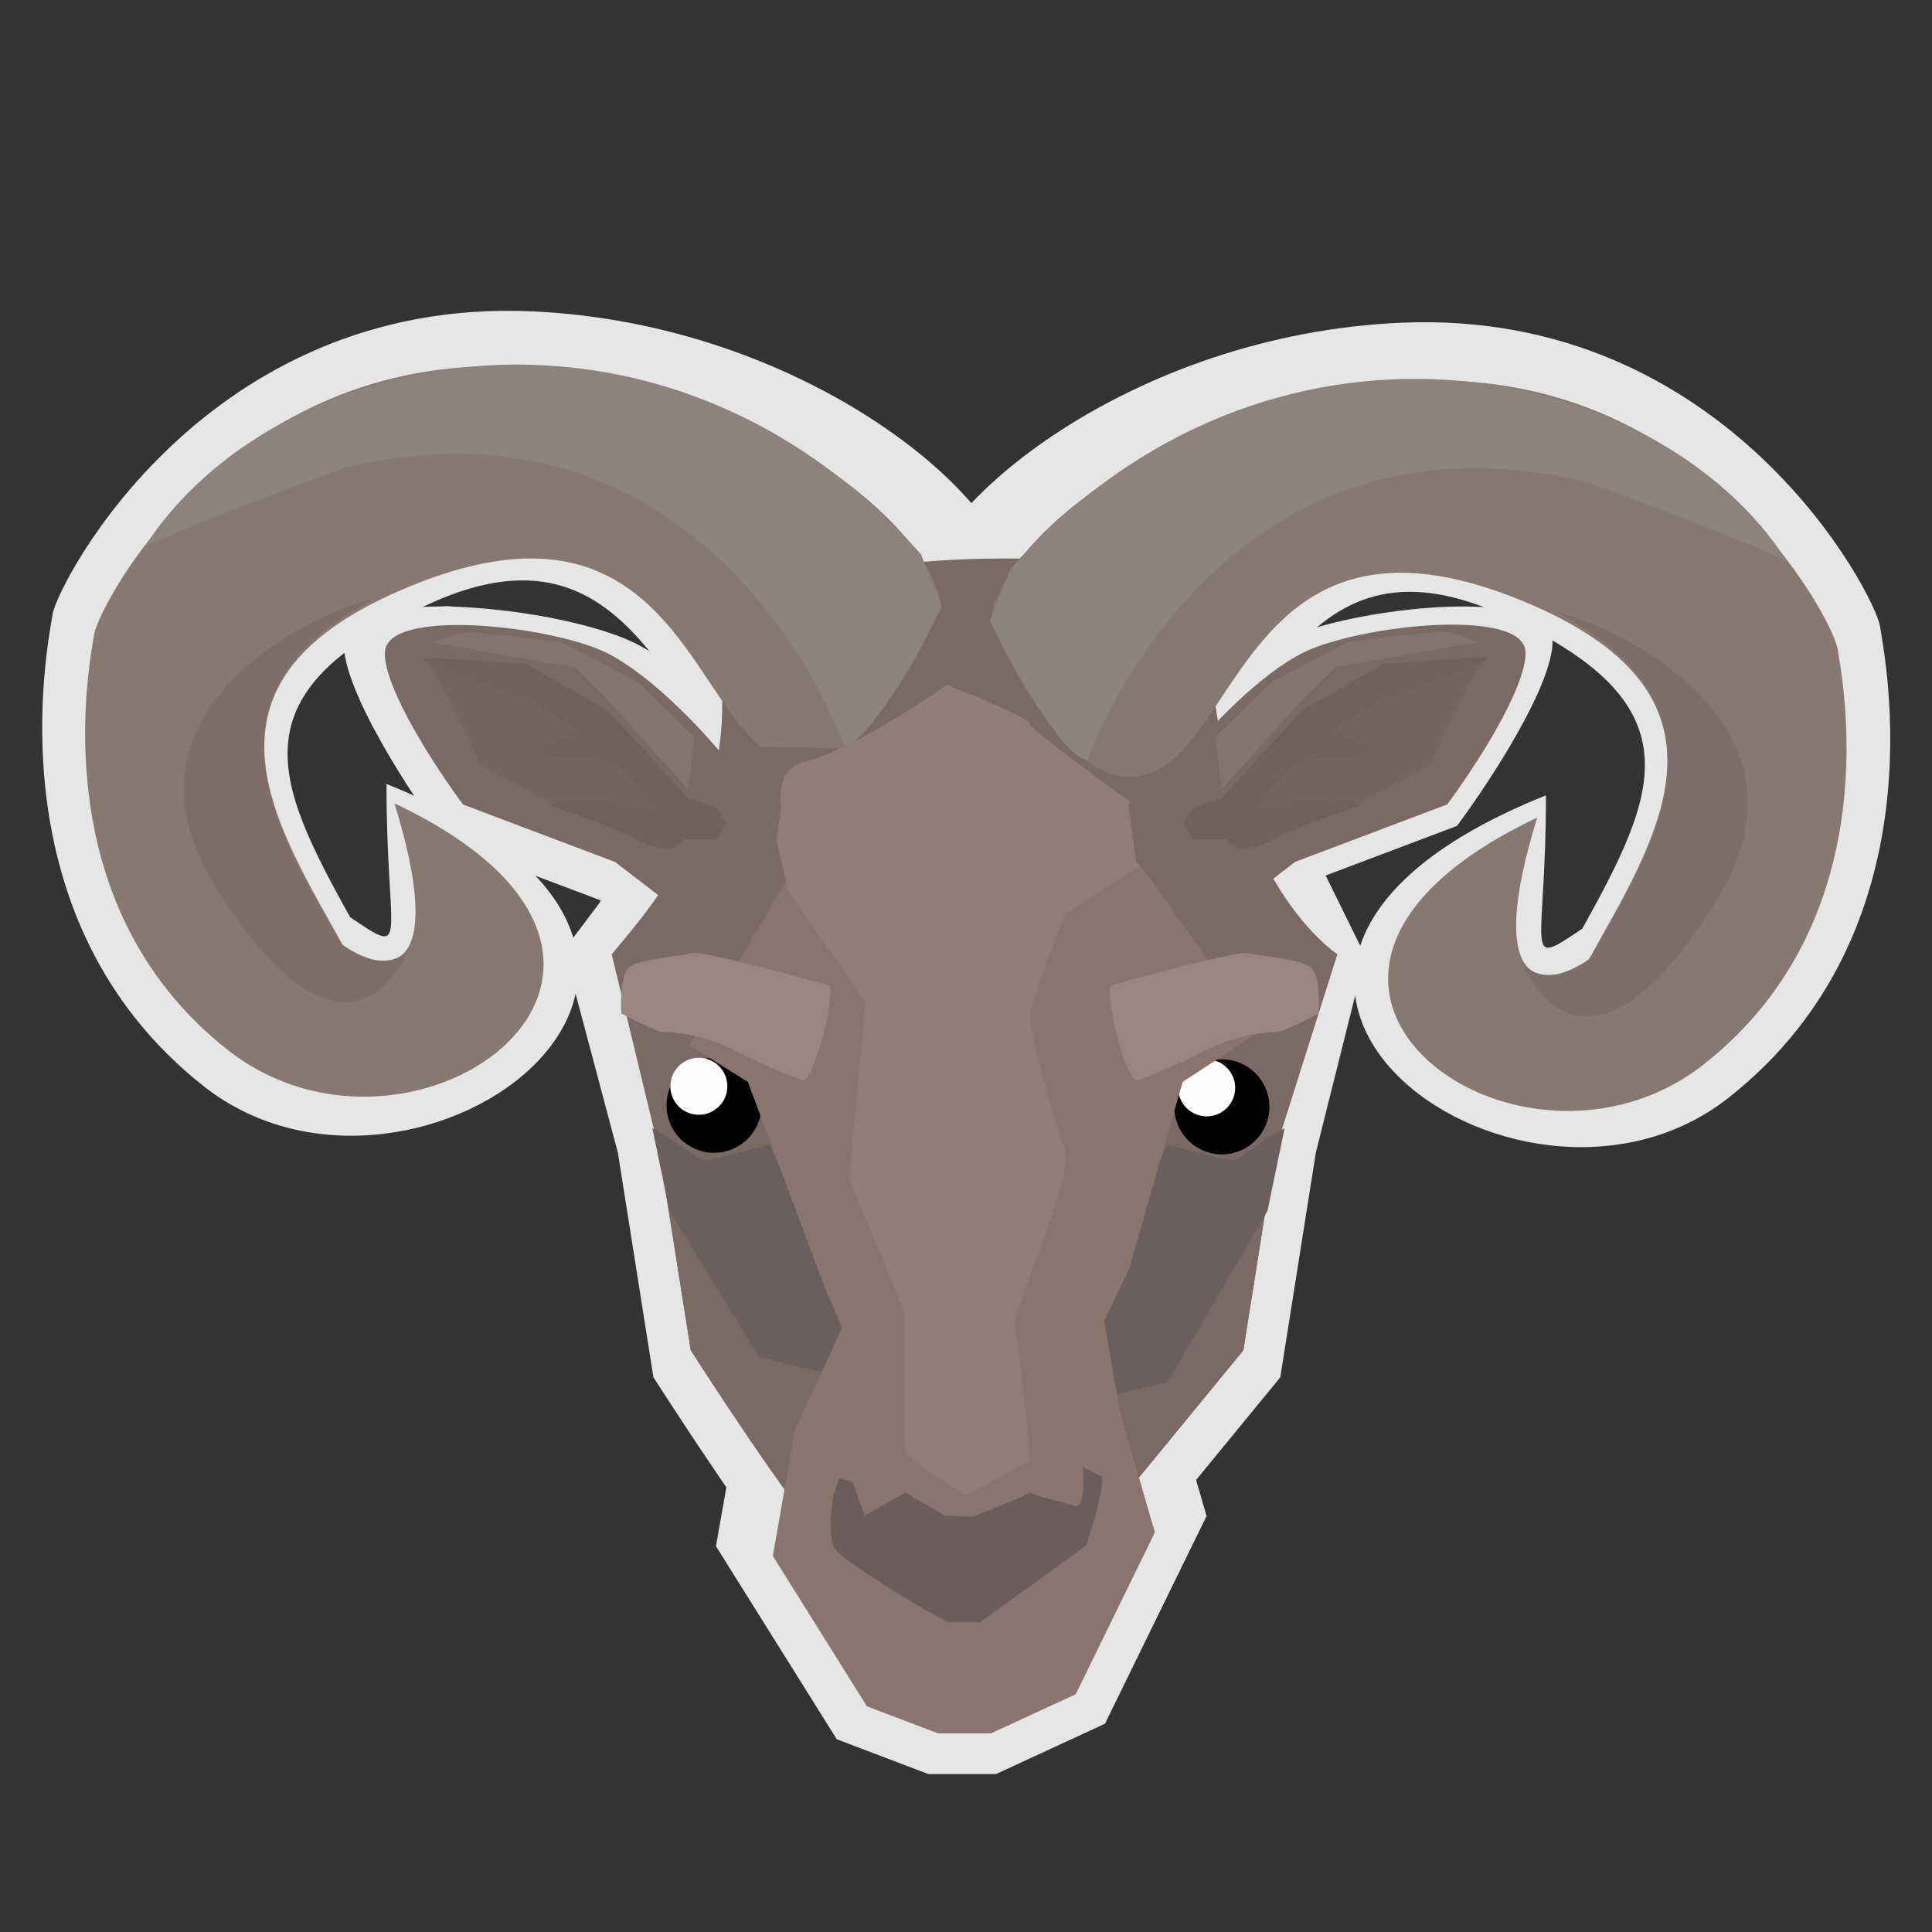 <svg width="400" height="400" viewBox="0 0 400 400" fill="none" xmlns="http://www.w3.org/2000/svg">
<rect x="0" y="0" width="400" height="400" fill="#333333" stroke="none"/>
<g clip-path="url(#clip0_1_81)">
<path d="M162.07 162.311C180.905 165.853 209.748 120.912 209.748 120.912C208.546 102.457 165.906 66.931 110.08 64.458C42.344 61.458 11.855 120.886 10.864 127.278C9.873 133.67 -1.794 190.24 42.19 224.901C86.174 259.561 169.301 198.024 80.018 162.311C80.018 195.073 85.022 198.328 72.491 189.908C56.77 161.53 48.389 143.237 89.315 124.827C134.916 104.313 138.526 157.883 162.07 162.311Z" fill="#E6E6E6"/>
<path d="M238.023 164.672C219.188 168.215 190.345 123.273 190.345 123.273C191.547 104.818 234.188 69.292 290.013 66.82C357.749 63.819 388.238 123.247 389.229 129.639C390.22 136.032 401.887 192.601 357.903 227.262C313.92 261.923 230.792 200.385 320.076 164.672C320.076 197.434 315.071 200.69 327.602 192.269C343.323 163.891 351.705 145.598 310.778 127.188C265.177 106.675 261.567 160.244 238.023 164.672Z" fill="#E6E6E6"/>
<path d="M135.286 285.161L127.928 238.659L116.764 196.696L123.995 187.104L134.133 170.394L142.838 143.274L260.528 145.45L266.22 164.535L282.64 197.877L272.428 238.659L265.07 285.161L227.606 330.83C209.321 331.293 171.846 331.941 168.234 330.83C164.621 329.72 144.764 299.921 135.286 285.161Z" fill="#E6E6E6"/>
<circle cx="260.375" cy="237.413" r="8.371" fill="#E6E6E6"/>
<circle cx="257.696" cy="234.065" r="5.022" fill="#E6E6E6"/>
<path d="M154.108 286.794L166.615 259.518L161.498 247.396L141.601 194.171L126.061 184.511L159.414 127.687L199.02 124.089L239.763 127.687L252.682 176.921L257.198 194.171L242.985 243.797L236.352 257.624L240.521 281.869L249.807 313.88L228.772 356.876L206.221 367.294H192.198L173.248 360.096L148.233 320.13L154.108 286.794Z" fill="#E6E6E6"/>
<path d="M169.787 341.626C167.795 339.171 168.551 331.907 169.178 328.582L170.503 324.665L173.656 325.471L176.443 333.438L186.044 327.982L195.419 333.438C198.997 333.494 201.842 333.961 202.753 333.383C203.665 332.804 211.528 330.06 215.341 327.982C217.856 329.206 223.458 330.304 225.776 331.134C228.094 331.965 228.021 325.387 227.695 321.995C228.611 322.455 230.75 323.528 231.985 324.141C233.221 324.753 230.213 335.229 228.554 340.39L203.623 358.451L196.257 358.451C189.751 355.515 171.779 344.08 169.787 341.626Z" fill="#E6E6E6"/>
<path d="M172.819 254.321L176.669 212.804L158.589 186.855L154.906 171.118C158.756 168.44 153.399 158.496 162.774 156.219C172.149 153.942 188.667 143.328 195.754 138.306C202.283 140.817 215.341 146.174 215.341 147.513C215.341 148.853 239.225 166.152 251.167 174.634L223.544 192.045C220.81 198.964 215.341 213.507 215.341 216.319C215.341 219.835 221.201 241.766 223.544 247.625C225.888 253.484 210.821 285.795 211.826 289.31C212.629 292.123 214.504 311.241 215.341 320.449L200.274 328.652C195.475 325.917 185.877 319.88 185.877 317.603V285.795L172.819 254.321Z" fill="#E6E6E6"/>
<path d="M178.894 174.354L162.903 160.884C157.362 154.078 143.293 138.994 131.341 133.101C116.402 125.734 71.375 120.683 71.165 133.101C70.996 143.035 85.262 164.742 92.416 174.354L133.656 189.929L150.909 203.189H165.427L176.79 189.929L178.894 174.354Z" fill="#E6E6E6"/>
<path d="M94.905 156.689C92.358 151.049 86.318 138.313 82.533 132.491L109.278 138.677C118.739 146.379 138.206 162.693 140.389 166.332C142.572 169.97 139.479 173.427 137.66 174.701L115.646 167.787L94.905 156.689Z" fill="#E6E6E6"/>
<path d="M139.661 176.52L142.754 174.155H150.214L152.397 170.334L150.214 166.695L143.664 164.512L124.743 143.953L105.639 133.037C99.696 132.552 86.682 131.582 82.169 131.582C77.657 131.582 95.936 137.768 105.639 140.86L118.011 149.048C117.101 149.29 115.027 149.921 114.008 150.503C112.99 151.085 108.732 153.05 106.731 153.96C111.037 154.263 120.667 155.088 124.743 155.961C128.818 156.834 133.233 163.845 134.931 167.241L129.655 166.15C126.744 165.604 120.34 164.512 118.011 164.512C115.682 164.512 112.432 165.604 111.097 166.15C117.101 168.212 129.582 172.699 131.474 174.155C133.366 175.61 137.721 176.338 139.661 176.52Z" fill="#E6E6E6"/>
<path d="M143.3 161.965C144.028 162.402 144.452 152.444 145.12 150.139L132.02 137.404L114.19 127.943C107.823 126.851 96.979 126.014 93.632 125.578C90.284 125.141 85.687 126.973 83.807 127.943L116.919 133.765C125.046 141.164 142.572 161.528 143.3 161.965Z" fill="#E6E6E6"/>
<path d="M221.1 170.996L235.995 158.453C241.156 152.116 254.262 138.07 265.394 132.582C279.309 125.723 321.25 121.019 321.446 132.582C321.603 141.833 308.315 162.046 301.651 170.996L263.238 185.499L247.167 197.846H233.644L223.06 185.499L221.1 170.996Z" fill="#E6E6E6"/>
<path d="M307.838 159.169C310.582 153.093 317.088 139.374 321.165 133.102L292.355 139.766C282.163 148.063 261.193 165.636 258.841 169.556C256.489 173.476 259.821 177.2 261.781 178.572L285.495 171.124L307.838 159.169Z" fill="#E6E6E6"/>
<path d="M24.326 186.353C-4.469 140.65 55.966 118.217 60.989 118.217C17.964 140.65 39.058 173.964 53.288 198.574C55.119 201.741 65.754 206.297 69.713 199.747C70.268 198.371 70.708 197.009 71.033 195.728C70.804 197.382 70.343 198.705 69.713 199.747C64.565 212.51 49.538 226.369 24.326 186.353Z" fill="#E6E6E6"/>
<path d="M376.153 189.708C404.947 144.005 344.512 121.572 339.49 121.572C382.514 144.005 361.42 177.32 347.191 201.929C345.359 205.097 334.725 209.653 330.765 203.102C330.211 201.727 329.771 200.365 329.445 199.083C329.675 200.738 330.136 202.061 330.765 203.102C335.913 215.866 350.941 229.725 376.153 189.708Z" fill="#E6E6E6"/>
<path d="M146.132 125.564C188.828 110.881 233.121 115.166 250.763 121.285C248.286 161.127 264.5 188.649 276.884 197.581L263.91 238.574L257.423 279.566L224.399 319.824C208.279 320.232 175.245 320.803 172.06 319.824C168.876 318.845 151.371 292.578 143.017 279.566L136.53 238.574L126.652 197.581C134.957 187.466 158.162 162.568 146.132 125.564Z" fill="#7A6965"/>
<path d="M163.798 157.691C180.402 160.813 194.819 125.684 194.819 125.684C193.759 109.415 156.171 78.099 106.96 75.919C47.248 73.274 20.372 125.661 19.498 131.296C18.625 136.931 8.34 186.798 47.113 217.352C85.885 247.907 151.767 199.517 81.669 166.326C92.078 199.964 82.008 203.084 70.962 195.66C57.103 170.645 37.907 141.886 82.53 122.384C142.159 96.324 143.043 153.787 163.798 157.691Z" fill="#877872"/>
<path d="M143.017 279.566L136.53 238.574L129.16 194.925L142 178.397L149.674 154.489L253.419 156.408L258.437 173.231L271.129 194.778L263.91 238.574L257.423 279.566L224.399 319.824C208.279 320.232 175.245 320.803 172.061 319.824C168.876 318.845 151.371 292.578 143.017 279.566Z" fill="#7A6965"/>
<circle cx="252.977" cy="229.163" r="9.837" fill="black"/>
<circle cx="249.829" cy="225.228" r="5.902" fill="#FDFDFD"/>
<circle cx="147.837" cy="228.837" r="9.837" fill="black"/>
<circle cx="144.689" cy="224.902" r="5.902" fill="#FDFDFD"/>
<path d="M145.837 240.231C144.508 240.231 139.638 235.804 135.064 233.59L138.605 250.709L157.2 280.962L184.944 287.603L159.266 236.984C155.232 238.067 146.899 240.231 145.837 240.231Z" fill="#6C5E5E"/>
<path d="M255.19 240.231C256.519 240.231 261.389 235.804 265.963 233.59L262.422 250.709L241.761 286.127L214.017 292.768L241.761 236.984C245.795 238.067 254.128 240.231 255.19 240.231Z" fill="#6C5E5E"/>
<path d="M164.579 296.162L174.319 274.911L170.334 265.466L154.839 223.998L142.737 216.471L168.711 172.198L199.554 169.395L231.283 172.198L260.651 213.667L244.86 223.998L233.792 262.663L228.627 273.436L231.873 292.325L239.105 317.266L222.724 350.765L205.162 358.882H194.242L179.484 353.274L160.004 322.136L164.579 296.162Z" fill="#89746F"/>
<path d="M173.122 321.028C171.366 318.865 172.032 312.461 172.585 309.53L173.753 306.077L176.532 306.788L178.99 313.811L187.453 309.001L195.717 313.811C198.871 313.86 201.378 314.272 202.182 313.762C202.985 313.252 209.917 310.833 213.279 309.001C215.496 310.08 220.434 311.048 222.477 311.78C224.52 312.512 224.457 306.714 224.169 303.723C224.976 304.129 226.862 305.075 227.951 305.615C229.04 306.155 226.388 315.389 224.926 319.939L202.949 335.86L196.455 335.86C190.72 333.272 174.877 323.192 173.122 321.028Z" fill="#6D5C5C"/>
<path d="M166.316 223.638C168.432 223.985 172.791 207.058 171.782 204.075C163.219 201.641 145.56 196.888 143.431 197.344C140.769 197.914 132.919 198.526 130.475 200.116C128.52 201.387 128.449 207.125 128.657 209.835C131.246 211.236 136.707 213.977 137.843 213.734C139.263 213.43 146.607 214.792 150.346 216.658C154.086 218.523 164.2 223.291 166.316 223.638Z" fill="#9B8580"/>
<path d="M235.364 223.638C233.249 223.985 228.889 207.058 229.899 204.075C238.461 201.641 256.12 196.888 258.249 197.344C260.911 197.914 268.761 198.526 271.205 200.116C273.16 201.387 273.231 207.125 273.023 209.835C270.434 211.236 264.973 213.977 263.837 213.734C262.417 213.43 255.074 214.792 251.334 216.658C247.594 218.523 237.48 223.291 235.364 223.638Z" fill="#9B8580"/>
<path d="M175.795 244.068L179.189 207.469L163.251 184.595L160.004 170.723C163.398 168.361 158.676 159.595 166.94 157.588C175.204 155.581 189.765 146.225 196.012 141.798C201.768 144.011 213.279 148.734 213.279 149.914C213.279 151.095 234.333 166.345 244.86 173.822L220.51 189.17C218.1 195.269 213.279 208.089 213.279 210.568C213.279 213.667 218.444 233 220.51 238.165C222.576 243.33 209.294 271.812 210.18 274.911C210.888 277.391 212.541 294.244 213.279 302.361L199.997 309.592C195.766 307.181 187.305 301.859 187.305 299.852V271.812L175.795 244.068Z" fill="#927C77"/>
<path d="M161.797 166.579L149.609 156.314C145.385 151.129 134.661 139.635 125.551 135.144C114.164 129.531 79.843 125.682 79.683 135.144C79.554 142.714 90.428 159.255 95.881 166.579L127.316 178.447L140.467 188.551H151.533L160.194 178.447L161.797 166.579Z" fill="#7A6965"/>
<path d="M99.57 158.399C97.324 153.428 92 142.201 88.664 137.069L112.24 142.522C120.58 149.311 137.74 163.692 139.665 166.9C141.589 170.107 138.863 173.154 137.259 174.277L117.853 168.183L99.57 158.399Z" fill="#766460"/>
<path d="M139.023 175.881L141.75 173.796H148.325L150.25 170.428L148.325 167.22L142.552 165.296L125.872 147.173L109.032 137.55C103.793 137.122 92.321 136.267 88.343 136.267C84.366 136.267 100.479 141.72 109.032 144.446L119.938 151.663C119.136 151.877 117.308 152.433 116.41 152.946C115.512 153.46 111.759 155.192 109.995 155.994C113.79 156.261 122.28 156.988 125.872 157.758C129.465 158.528 133.357 164.708 134.854 167.701L130.202 166.739C127.636 166.258 121.991 165.296 119.938 165.296C117.885 165.296 115.02 166.258 113.844 166.739C119.136 168.557 130.138 172.513 131.806 173.796C133.474 175.079 137.313 175.72 139.023 175.881Z" fill="#70615E"/>
<path d="M142.231 163.05C142.873 163.435 143.247 154.657 143.835 152.626L132.287 141.399L116.57 133.059C110.957 132.097 101.398 131.359 98.447 130.974C95.496 130.589 91.444 132.204 89.787 133.059L118.976 138.191C126.139 144.714 141.589 162.665 142.231 163.05Z" fill="#85736F"/>
<path d="M233.623 166.55L245.827 156.273C250.056 151.081 260.794 139.572 269.915 135.075C281.317 129.455 315.682 125.601 315.843 135.075C315.971 142.655 305.084 159.217 299.624 166.55L268.149 178.434L254.981 188.551H243.9L235.228 178.434L233.623 166.55Z" fill="#7A6965"/>
<path d="M295.93 158.361C298.178 153.382 303.51 142.141 306.85 137.003L283.244 142.462C274.893 149.261 257.711 163.66 255.784 166.872C253.856 170.083 256.586 173.135 258.192 174.259L277.623 168.156L295.93 158.361Z" fill="#766460"/>
<path d="M256.426 175.865L253.696 173.777H247.112L245.185 170.405L247.112 167.193L252.893 165.266L269.594 147.119L286.456 137.484C291.701 137.056 303.189 136.2 307.171 136.2C311.154 136.2 295.02 141.66 286.456 144.39L275.536 151.616C276.339 151.83 278.169 152.387 279.069 152.901C279.968 153.414 283.726 155.149 285.492 155.952C281.692 156.219 273.191 156.947 269.594 157.718C265.997 158.489 262.1 164.677 260.601 167.675L265.258 166.711C267.828 166.229 273.48 165.266 275.536 165.266C277.591 165.266 280.46 166.229 281.638 166.711C276.339 168.531 265.322 172.492 263.652 173.777C261.982 175.062 258.139 175.704 256.426 175.865Z" fill="#70615E"/>
<path d="M253.214 163.018C252.572 163.403 252.197 154.614 251.608 152.579L263.171 141.338L278.908 132.988C284.529 132.024 294.1 131.286 297.054 130.9C300.009 130.515 304.067 132.131 305.726 132.988L276.499 138.127C269.326 144.657 253.856 162.632 253.214 163.018Z" fill="#85736F"/>
<path d="M71.163 96.935C144.951 78.93 172.843 148.439 174.761 154.342C179.602 154.342 190.257 135.157 194.979 125.564L190.7 114.791C137.572 54.728 56.996 71.109 29.989 113.168C33.433 111.496 46.488 105.907 71.163 96.935Z" fill="#8D827D"/>
<path d="M44.895 184.152C19.512 143.864 72.787 124.089 77.214 124.089C39.287 143.864 57.881 173.231 70.425 194.925C72.04 197.718 81.414 201.733 84.904 195.959C85.393 194.747 85.781 193.546 86.068 192.416C85.866 193.875 85.46 195.041 84.904 195.959C80.366 207.21 67.12 219.428 44.895 184.152Z" fill="#7E6D69"/>
<path d="M236.134 160.649C219.53 163.772 205.113 128.642 205.113 128.642C206.173 112.374 243.761 81.057 292.972 78.877C352.683 76.232 379.56 128.619 380.433 134.254C381.307 139.889 391.591 189.757 352.819 220.311C314.046 250.865 248.165 202.475 318.262 169.284C307.854 202.923 317.924 206.042 328.97 198.619C342.828 173.603 362.025 144.844 317.402 125.342C257.773 99.282 256.889 156.745 236.134 160.649Z" fill="#877872"/>
<path d="M328.769 99.893C254.981 81.889 227.089 151.397 225.17 157.3C220.33 157.3 209.675 138.115 204.952 128.523L209.232 117.75C262.359 57.686 342.936 74.067 369.942 116.126C366.499 114.454 353.443 108.865 328.769 99.893Z" fill="#8D827D"/>
<path d="M355.037 187.11C380.42 146.822 327.145 127.047 322.718 127.047C360.645 146.822 342.051 176.19 329.507 197.883C327.892 200.676 318.518 204.691 315.028 198.917C314.539 197.705 314.151 196.504 313.864 195.375C314.066 196.833 314.472 197.999 315.028 198.917C319.566 210.168 332.812 222.386 355.037 187.11Z" fill="#7E6D69"/>
</g>
<defs>
<clipPath id="clip0_1_81">
<rect width="400" height="400" fill="white"/>
</clipPath>
</defs>
</svg>
